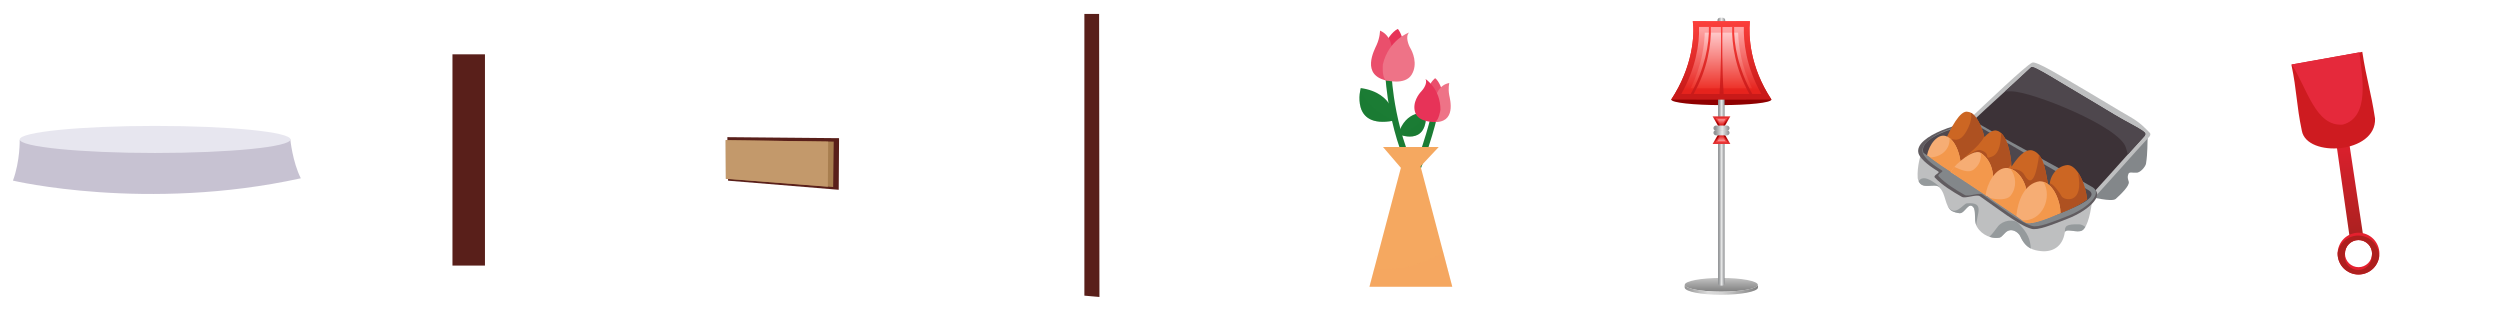 <?xml version="1.0" encoding="utf-8"?>
<!-- Generator: Adobe Illustrator 17.0.0, SVG Export Plug-In . SVG Version: 6.00 Build 0)  -->
<!DOCTYPE svg PUBLIC "-//W3C//DTD SVG 1.1//EN" "http://www.w3.org/Graphics/SVG/1.1/DTD/svg11.dtd">
<svg version="1.1" id="Слой_1" xmlns="http://www.w3.org/2000/svg" xmlns:xlink="http://www.w3.org/1999/xlink" x="0px" y="0px"
	 width="800px" height="100px" viewBox="0 0 800 100" enable-background="new 0 0 800 100" xml:space="preserve">
<g>
	<g>
		<path fill="#1B7C34" d="M456.323,36.446c-0.017-0.522-6.512-1.337-8.869,6.473C447.454,42.92,456.645,46.994,456.323,36.446z"/>
		<g>
			<g>
				<g>
					<defs>
						<path id="SVGID_1_" d="M456.323,36.446c-0.017-0.522-6.512-1.337-8.869,6.473C447.454,42.92,456.645,46.994,456.323,36.446z"
							/>
					</defs>
					<clipPath id="SVGID_2_">
						<use xlink:href="#SVGID_1_"  overflow="visible"/>
					</clipPath>
					<path opacity="0.4" clip-path="url(#SVGID_2_)" fill="#1B7C34" enable-background="new    " d="M446.531,43.56
						c0,0,6.285-1.047,10.159-7.981C456.69,35.579,458.431,47.662,446.531,43.56z"/>
				</g>
			</g>
		</g>
	</g>
	<g>
		<path fill="none" stroke="#1B7C34" stroke-width="2" stroke-miterlimit="10" d="M444.323,24.185c0,0,0.831,19.94,10.177,35.043"/>
		<g>
			<path fill="#E73358" d="M443.595,13.208c0,0,1.871-3.145,3.715-3.953c0,0,1.367,1.395,1.973,5.393
				C449.89,18.646,441.832,18.243,443.595,13.208z"/>
			<path fill="#EA4F6C" d="M441.604,9.797c0,0,0.025,2.101-1.068,4.547c-0.693,1.549-5.323,9.899,3.574,11.503
				C444.11,25.848,448.775,12.896,441.604,9.797z"/>
			<path fill="#EE7387" d="M443.445,25.678c0,0,6.09,1.726,8.259-1.752c2.168-3.479,0.209-7.531-0.378-8.491
				c-0.587-0.961-1.695-3.743-0.426-5.019c0,0-6.481,2.229-8.385,10.187C442.515,20.602,442.147,24.695,443.445,25.678z"/>
		</g>
	</g>
	<g>
		<path fill="none" stroke="#1B7C34" stroke-width="2" stroke-miterlimit="10" d="M458.791,37.67c0,0-3.369,14.723-11.036,29.056"/>
		<g>
			<path fill="#EA4F6C" d="M461.503,28.934c0,0-0.905-2.905-2.239-3.914c0,0-1.376,0.863-2.639,3.979
				C455.361,32.115,461.955,33.347,461.503,28.934z"/>
			<path fill="#EE7387" d="M463.773,26.561c0,0-0.426,1.695-0.015,3.883c0.261,1.387,2.391,9.034-5.115,8.611
				C458.642,39.056,457.375,27.68,463.773,26.561z"/>
			<path fill="#E73358" d="M459.213,39.046c0,0-5.259,0.219-6.339-3.014c-1.081-3.232,1.287-6.13,1.947-6.794
				s2.095-2.699,1.315-3.976c0,0,4.809,3.055,4.811,9.859C460.947,35.122,460.453,38.503,459.213,39.046z"/>
		</g>
	</g>
	<polygon fill="#F5A860" points="442.552,47.032 460.403,47.032 454.578,53.232 464.725,91.754 438.23,91.754 448.283,53.702 	"/>
	<g>
		<g>
			<g>
				<defs>
					<polygon id="SVGID_3_" points="442.552,47.032 460.403,47.032 454.578,53.232 464.725,91.754 438.23,91.754 448.283,53.702 
											"/>
				</defs>
				<clipPath id="SVGID_4_">
					<use xlink:href="#SVGID_3_"  overflow="visible"/>
				</clipPath>
				<path opacity="0.2" clip-path="url(#SVGID_4_)" fill="#F5A860" enable-background="new    " d="M437.255,85.892
					c1-0.333,17,3.167,29.5-9.5s4.833,21.333,4.833,21.333l-40-0.5L437.255,85.892z"/>
			</g>
		</g>
	</g>
	<g>
		<path fill="#1B7C34" d="M445.874,38.625c0.691-0.129,0.425-8.934-10.447-10.446C435.427,28.179,431.919,41.244,445.874,38.625z"/>
		<g>
			<g>
				<g>
					<defs>
						<path id="SVGID_5_" d="M445.874,38.625c0.691-0.129,0.425-8.934-10.447-10.446C435.427,28.179,431.919,41.244,445.874,38.625z
							"/>
					</defs>
					<clipPath id="SVGID_6_">
						<use xlink:href="#SVGID_5_"  overflow="visible"/>
					</clipPath>
					<path opacity="0.4" clip-path="url(#SVGID_6_)" fill="#1B7C34" enable-background="new    " d="M434.384,27.085
						c0,0,2.697,8.137,12.719,11.847C447.103,38.932,431.402,43.758,434.384,27.085z"/>
				</g>
			</g>
		</g>
	</g>
</g>
<g>
	<g>
		<path fill="#C7C2D2" d="M6.302,44.738c0,0,0.18,6.67-2.163,13.059c0,0,42.703,10.103,92.124-0.743
			c-2.653-5.225-3.374-12.526-3.374-12.526S47.183,53.613,6.302,44.738z"/>
		<ellipse fill="#E7E6EF" cx="49.636" cy="44.622" rx="43.317" ry="4.331"/>
	</g>
</g>
<g>
	<g>
		<g>
			<rect x="144.789" y="17.382" fill="#591F1A" width="10.398" height="67.603"/>
			<rect x="130.051" y="82.348" display="none" fill="#591F1A" width="39.399" height="3.202"/>
		</g>
		<g display="none">
			<g display="inline">
				<g>
					<g>
						<defs>
							<polygon id="SVGID_7_" points="155.187,82.348 155.187,17.382 144.789,17.382 144.789,82.348 130.051,82.348 130.051,85.55 
								169.451,85.55 169.451,82.348 							"/>
						</defs>
						<clipPath id="SVGID_8_">
							<use xlink:href="#SVGID_7_"  overflow="visible"/>
						</clipPath>
						<path opacity="0.3" clip-path="url(#SVGID_8_)" fill="#591F1A" enable-background="new    " d="M195.456,27.438
							c0,13.034-10.392,20.03-33.792,17.169c-24.626-3.009-50.893-15.149-50.893-28.183s18.427-12.587,42.001-12.587
							S195.456,14.404,195.456,27.438z"/>
					</g>
				</g>
			</g>
		</g>
	</g>
</g>
<g>
	<g>
		<polygon fill="#591F1A" points="268.499,44.215 268.393,60.73 232.981,57.819 232.753,43.888 		"/>
		<polygon fill="#A87E4F" points="266.789,45.311 266.614,59.843 232.296,57.206 232.243,44.848 		"/>
		<polygon fill="#C3996B" points="265.011,45.311 264.913,59.752 232.259,57.206 232.209,44.849 		"/>
	</g>
</g>
<g>
	<g>
		<polygon fill="#591F1A" points="351.823,95.033 347,94.608 347,4.458 351.715,4.458 		"/>
	</g>
</g>
<g>
	<path fill-rule="evenodd" clip-rule="evenodd" fill="#83878A" d="M687.312,42.553c-0.196,3.385-0.025,6.365-0.588,9.786
		c-0.062,0.87-1.963,3.175-3.201,2.906c-0.883,0.147-2.171-0.367-2.429,0.405c-0.416,1.006-0.171,1.57,0.111,2.503
		c0.342,1.25-2.477,3.973-4.195,5.518c-1.447,1.054-7.014-0.614-10.595-0.957c4.905-6.622,9.811-13.244,14.715-19.866
		C683.193,42.749,685.252,42.65,687.312,42.553z"/>
	<path fill-rule="evenodd" clip-rule="evenodd" fill="#BEBFC0" d="M670.921,62.392c6.019-6.537,10.794-12.065,16.813-18.602
		c0.157-0.126,0.66-0.839,0.17-1.319c-1.136-1.115-2.764-3.106-6.421-5.17c-3.435-1.94-8.512-5.089-12.535-7.443
		c-9.51-5.564-17.565-10.566-18.695-9.79c-2.296,1.146-14.357,12.697-21.362,19.287C642.901,47.034,656.911,54.713,670.921,62.392z"
		/>
	<path fill-rule="evenodd" clip-rule="evenodd" fill="#3C3237" d="M670.243,61.241c5.69-6.181,10.202-11.404,15.893-17.585
		c0.149-0.119,0.624-0.793,0.161-1.247c-1.074-1.053-3.865-2.38-7.322-4.331c-3.247-1.834-7.073-4.255-10.876-6.479
		c-8.99-5.26-17.579-10.825-18.091-10.091c-6.622,6.23-12.877,11.725-19.499,17.954C643.754,46.723,656.998,53.981,670.243,61.241z"
		/>
	<path fill-rule="evenodd" clip-rule="evenodd" fill="#4E474D" d="M680.914,49.408c1.671-1.861,3.385-3.757,5.222-5.752
		c0.149-0.119,0.624-0.793,0.161-1.247c-1.074-1.053-3.865-2.38-7.322-4.331c-3.247-1.834-7.073-4.255-10.876-6.479
		c-8.99-5.26-17.578-10.825-18.091-10.091c-2.842,2.674-5.616,5.212-8.38,7.73h2.072c6.377,0,34.651,11.256,36.59,18.02
		C680.526,48.08,680.738,48.782,680.914,49.408z"/>
	<path fill-rule="evenodd" clip-rule="evenodd" fill="#BEBFC0" d="M669.507,64.037c-0.344,2.894-1.276,8.586-3.238,9.713
		c-1.585,0.938-5.302-0.922-5.544,0.67c-0.708,4.66-4.083,6.313-7.593,5.936c-2.401-0.259-4.866-0.802-6.581-4.62
		c-0.493-1.234-2.338-2.576-3.924-1.91c-1.235,0.52-1.84,2.044-2.845,2.233c-2.276,0.431-5.558-0.712-7.146-3.471
		c-1.158-2.014-0.141-5.058-1.207-6.322c-1.512-1.792-2.71,2.122-4.379,1.957c-0.735-0.073-1.989-0.364-2.622-0.82
		c-2.052-1.48-1.759-5.271-3.709-7.386c-1.72-1.868-6.116,1.458-7.059-2.971c-0.244-3.949,0.907-7.382,1.84-10.668
		C633.502,52.265,651.504,58.152,669.507,64.037z"/>
	<path fill-rule="evenodd" clip-rule="evenodd" fill="#959A9C" d="M667.305,72.619c-0.309,0.514-0.652,0.91-1.036,1.131
		c-1.496,0.885-4.885-0.719-5.469,0.43c-0.153-1.852,0.43-2.505,4.531-2.397C665.995,71.802,666.705,72.149,667.305,72.619
		L667.305,72.619z M649.872,79.534c-1.241-0.62-2.392-1.728-3.323-3.797c-0.492-1.234-2.337-2.576-3.923-1.91
		c-1.235,0.52-1.84,2.044-2.845,2.233c-0.95,0.181-2.077,0.086-3.181-0.286c1.012-0.902,1.983-2.39,2.761-3.358
		c1.595-1.985,5.145-2.408,6.504-1.001C649.026,74.691,649.658,76.621,649.872,79.534L649.872,79.534z M632.441,72.197
		c-0.844-1.999-0.013-4.746-1.013-5.931c-1.512-1.792-2.71,2.122-4.379,1.957c-0.735-0.073-1.989-0.364-2.622-0.82
		c-0.505-0.364-0.868-0.869-1.158-1.454c2.311,3.73,4.994-0.785,6.112-0.882C635.435,64.54,632.381,68.69,632.441,72.197
		L632.441,72.197z M621.589,61.316c-0.234-0.472-0.514-0.914-0.87-1.298c-1.587-1.723-5.45,0.974-6.781-2.075
		c1.076-1.419,2.698-1.223,5.439,0.776C620.627,59.631,621.228,60.474,621.589,61.316z"/>
	<path fill-rule="evenodd" clip-rule="evenodd" fill="#615C60" d="M670.08,60.475c-13.032-7.623-24.967-13.583-37.999-21.207
		c-2.472-0.823-19.935,4.04-18.146,9.861c0.747,2.123,4.284,4.512,6.297,5.753c0.793,0.49-1.828,1.162-1.046,1.986
		c2.209,2.326,5.756,4.531,8.63,6.138c1.136,0.635,4.685-0.947,5.763-0.202c5.076,3.503,12.576,9.391,16.427,10.401
		c1.995,0.648,6.723-1.305,11.755-3.265C668.233,67.419,673.355,62.591,670.08,60.475z"/>
	<path fill-rule="evenodd" clip-rule="evenodd" fill="#83878A" d="M669.717,59.969c-12.625-7.386-24.188-13.16-36.813-20.545
		c-2.396-0.798-19.312,3.914-17.579,9.552c0.724,2.057,4.15,4.371,6.1,5.576c0.768,0.474-1.771,1.126-1.013,1.924
		c2.14,2.252,5.577,4.388,8.361,5.946c1.1,0.616,4.538-0.918,5.583-0.197c4.918,3.394,12.183,9.098,15.914,10.077
		c1.933,0.629,6.513-1.264,11.389-3.163C667.927,66.694,672.889,62.017,669.717,59.969z"/>
	<path fill-rule="evenodd" clip-rule="evenodd" fill="#4E474D" d="M668.477,60.947c-12.411-7.26-23.496-13.637-35.906-20.896
		c-2.355-0.784-18.984,3.287-17.07,8.829c11.184,8.094,21.485,14.274,32.669,22.368c1.76,0.687,6.193-1.102,10.985-2.969
		C665.316,65.877,671.595,62.961,668.477,60.947z"/>
	<path fill-rule="evenodd" clip-rule="evenodd" fill="#CC6623" d="M635.011,43.882c-0.875-3.725-2.911-7.844-5.2-8.083
		c-2.599-0.862-5.712,5.691-7.282,8.967c1.864,2.817,2.991,4.857,4.855,7.673c1.72-1.303,3.326-2.605,4.96-3.907
		c-0.186,0.668-0.28,1.325-0.253,1.943c2.06,2.444,4.12,4.889,6.179,7.334l5.062-3.451l4.279,8.305
		c2.697-0.742,5.394-1.483,8.091-2.225c-1.079-4.227-1.202-10.924-5.222-12.269c-2.59-0.769-5.178,2.689-6.794,5.165
		c-0.204-4.177-1.503-10.806-4.755-11.544C637.858,41.49,636.343,42.418,635.011,43.882L635.011,43.882z M667.888,63.778
		c-2.38,1.788-6.193,3.617-10.006,4.933c-0.541-2.578-1.08-4.959-1.62-7.538c-1.373-3.368,1.373-8.155,5.446-8.367
		C664.602,53.017,667.201,58.2,667.888,63.778z"/>
	<path fill-rule="evenodd" clip-rule="evenodd" fill="#AE5121" d="M634.975,43.728c-0.779-3.206-2.404-6.658-4.3-7.654
		c0.311,1.531,0.051,2.838-0.794,4.69c-3.19,6.986-5.72,2.025-7.105,4.377c1.72,2.626,2.828,4.608,4.608,7.298
		c1.72-1.303,3.326-2.605,4.96-3.907c-0.186,0.668-0.28,1.325-0.253,1.943c2.06,2.444,4.12,4.889,6.179,7.334l5.062-3.451
		l4.279,8.305c2.697-0.742,5.394-1.483,8.091-2.225c-0.862-3.378-1.114-8.335-3.234-10.876c-0.073,0.67-0.133,1.296-0.16,1.455
		c-0.332,1.904-1.549,10.331-4.515,4.92c-1.398-2.549-5.84-1.692-5.213-2.131c0.365-0.257,0.72-0.808,1.034-1.536
		c-0.294-3.425-1.258-7.87-3.264-9.703c-0.039,2.548-0.407,6.543-2.898,7.534c-2.99,1.189,0.174-0.975-3.816-2.101
		c-1.751-0.496-8.558,5.223-3.203,0.832C632.327,47.282,633.975,45.578,634.975,43.728L634.975,43.728z M664.9,55.102
		c2.281,10.71-4.703,9.006-5.235,7.611c-0.174-0.454-2.317-3.566-3.354-3.909c-0.141-0.047-0.266-0.094-0.373-0.139
		c-0.092,0.861,0.004,1.724,0.324,2.508c0.54,2.578,1.079,4.96,1.62,7.538c3.813-1.315,7.626-3.144,10.006-4.933
		C667.473,60.404,666.357,57.176,664.9,55.102z"/>
	<path fill-rule="evenodd" clip-rule="evenodd" fill="#F6AD74" d="M627.31,53.764c0.515-2.967-1.398-9.244-4.634-10.224
		c-2.55-0.834-5.321,2.525-6.032,6.178c3.15,2.281,5.787,4.119,8.974,6.178C626.085,55.283,626.844,54.376,627.31,53.764z"/>
	<path fill-rule="evenodd" clip-rule="evenodd" fill="#F3984C" d="M627.31,53.764c0.451-2.598-0.96-7.734-3.49-9.629
		c0.366,3.218-2.209,6.126-6.246,6.254c2.752,1.979,5.175,3.654,8.044,5.509C626.085,55.283,626.844,54.377,627.31,53.764z"/>
	<path fill-rule="evenodd" clip-rule="evenodd" fill="#F6AD74" d="M637.976,61.34c-0.074-4.119,0.368-9.195-4.046-12.358
		c-2.011-1.643-8.214,3.223-9.71,6.068c3.85,2.575,7.736,5.113,11.585,7.687C636.762,62.173,637.02,61.904,637.976,61.34z"/>
	<path fill-rule="evenodd" clip-rule="evenodd" fill="#F3984C" d="M637.976,61.34c-0.074-4.119,0.368-9.194-4.046-12.358
		c-0.046-0.039-0.095-0.071-0.145-0.102c0.4,2.024-0.431,4.04-2.203,5.372c-1.698,1.277-4.105,0.069-6.185-0.841
		c-0.505,0.578-0.912,1.139-1.175,1.638c3.85,2.575,7.736,5.113,11.585,7.687C636.762,62.173,637.02,61.904,637.976,61.34z"/>
	<path fill-rule="evenodd" clip-rule="evenodd" fill="#F6AD74" d="M648.642,63.032c0.245-2.476-1.496-8.409-6.18-9.268
		c-4.021-0.417-6.718,5.381-7.061,8.716c3.727,2.476,7.27,4.989,10.997,7.466C647.403,67.494,647.636,65.483,648.642,63.032z"/>
	<path fill-rule="evenodd" clip-rule="evenodd" fill="#F3984C" d="M648.641,63.032c0.23-2.32-1.284-7.676-5.328-9.048
		c1.939,2.453,2.088,6.003,0.163,8.527c-1.256,1.65-4.386,1.4-6.807,0.819c2.857,1.923,5.628,3.862,8.485,5.785l1.479,0.229
		C647.447,67.157,647.719,65.279,648.641,63.032z"/>
	<path fill-rule="evenodd" clip-rule="evenodd" fill="#F6AD74" d="M659.352,68.159c0-3.728-2.354-10.105-6.622-10.155
		c-4.856,0.639-7.063,6.243-7.504,11.148c1.239,0.945,1.815,1.484,3.09,2.134C650.427,72.032,656.36,69.433,659.352,68.159z"/>
	<path fill-rule="evenodd" clip-rule="evenodd" fill="#F3984C" d="M659.352,68.159c0-3.372-1.926-8.912-5.454-9.974
		c2.965,4.914-0.331,12.95-6.963,12.272c0.403,0.284,0.825,0.547,1.381,0.829C650.427,72.032,656.36,69.433,659.352,68.159z"/>
</g>
<g>
	<g>
		<linearGradient id="SVGID_9_" gradientUnits="userSpaceOnUse" x1="549.536" y1="10.181" x2="552.053" y2="10.181">
			<stop  offset="0.139" style="stop-color:#929496"/>
			<stop  offset="0.545" style="stop-color:#E8E9E9"/>
			<stop  offset="1" style="stop-color:#8C8D8F"/>
		</linearGradient>
		<path fill="url(#SVGID_9_)" d="M552.078,13.853c0,0.467-0.379,0.848-0.847,0.848h-0.805c-0.469,0-0.851-0.38-0.851-0.848V6.509
			c0-0.469,0.382-0.848,0.851-0.848h0.805c0.468,0,0.847,0.379,0.847,0.848V13.853z"/>
		<path fill="#8C6239" d="M540.165,93.449c-0.001,0-0.002,0-0.002,0c-0.001,0.012-0.002,0.023-0.002,0.035
			C540.162,93.473,540.163,93.462,540.165,93.449z"/>
		<linearGradient id="SVGID_10_" gradientUnits="userSpaceOnUse" x1="550.813" y1="88.822" x2="550.813" y2="93.222">
			<stop  offset="0" style="stop-color:#C5C5C5"/>
			<stop  offset="0.328" style="stop-color:#AEAEAE"/>
			<stop  offset="1" style="stop-color:#828282"/>
		</linearGradient>
		<ellipse fill="url(#SVGID_10_)" cx="550.813" cy="91.14" rx="11.688" ry="2.197"/>
		<linearGradient id="SVGID_11_" gradientUnits="userSpaceOnUse" x1="539.076" y1="92.758" x2="562.577" y2="92.758">
			<stop  offset="0" style="stop-color:#919191"/>
			<stop  offset="0.315" style="stop-color:#DBDBDB"/>
			<stop  offset="0.509" style="stop-color:#D3D3D3"/>
			<stop  offset="1" style="stop-color:#7F7F7F"/>
		</linearGradient>
		<path fill="url(#SVGID_11_)" d="M562.519,91.178c-0.108,1.191-5.428,2.15-11.781,2.158c-6.352-0.008-11.495-0.967-11.603-2.158
			c-0.057,0.394-0.091,0.696-0.01,0.965c0.362,1.193,5.162,2.181,11.546,2.194v0.002c0.023,0,0.044,0,0.067,0
			c0.021,0,0.043,0,0.064,0v-0.002c6.388-0.014,11.367-1.002,11.727-2.194C562.61,91.873,562.576,91.571,562.519,91.178z"/>
		<linearGradient id="SVGID_12_" gradientUnits="userSpaceOnUse" x1="550.826" y1="7.019" x2="550.826" y2="29.261">
			<stop  offset="0" style="stop-color:#FB3F3B"/>
			<stop  offset="1" style="stop-color:#C91A19"/>
		</linearGradient>
		<path fill="url(#SVGID_12_)" d="M550.901,31.896c6.546-0.001,13.051-0.009,15.965-0.027c-6.96-10.552-7.344-20.357-6.908-25.093
			c-2.208,0.024-5.662,0.039-9.132,0.039c-3.47,0-6.926-0.014-9.132-0.039c0.596,4.341,0.051,14.541-6.909,25.093
			c2.914,0.018,9.42,0.026,15.965,0.027l0,0c0.025,0,0.049,0,0.076,0C550.851,31.896,550.877,31.896,550.901,31.896L550.901,31.896z
			"/>
		<linearGradient id="SVGID_13_" gradientUnits="userSpaceOnUse" x1="550.827" y1="5.194" x2="550.827" y2="26.29">
			<stop  offset="0" style="stop-color:#FF4C4C"/>
			<stop  offset="1" style="stop-color:#8F0000"/>
		</linearGradient>
		<ellipse fill="url(#SVGID_13_)" cx="550.827" cy="31.884" rx="15.994" ry="1.752"/>
		<linearGradient id="SVGID_14_" gradientUnits="userSpaceOnUse" x1="549.774" y1="60.951" x2="551.879" y2="60.951">
			<stop  offset="0.139" style="stop-color:#929496"/>
			<stop  offset="0.545" style="stop-color:#E8E9E9"/>
			<stop  offset="1" style="stop-color:#8C8D8F"/>
		</linearGradient>
		<path fill="url(#SVGID_14_)" d="M551.879,90.684c0,0.395-0.321,0.712-0.711,0.712h-0.682c-0.393,0-0.711-0.317-0.711-0.712V31.218
			c0-0.394,0.318-0.713,0.711-0.713h0.682c0.391,0,0.711,0.319,0.711,0.713V90.684z"/>
		<g>
			<linearGradient id="SVGID_15_" gradientUnits="userSpaceOnUse" x1="550.87" y1="36.485" x2="550.87" y2="39.492">
				<stop  offset="0" style="stop-color:#FF4C4C"/>
				<stop  offset="1" style="stop-color:#A90000"/>
			</linearGradient>
			<polygon fill="url(#SVGID_15_)" points="553.712,37.233 550.87,42.156 548.027,37.233 			"/>
			<linearGradient id="SVGID_16_" gradientUnits="userSpaceOnUse" x1="550.869" y1="37.58" x2="550.869" y2="40.66">
				<stop  offset="0" style="stop-color:#FF4C4C"/>
				<stop  offset="1" style="stop-color:#D31F1F"/>
			</linearGradient>
			<polygon fill="url(#SVGID_16_)" points="548.974,37.78 550.87,41.063 552.765,37.78 548.974,37.78 			"/>
			<linearGradient id="SVGID_17_" gradientUnits="userSpaceOnUse" x1="550.877" y1="37.702" x2="550.837" y2="40.013">
				<stop  offset="0" style="stop-color:#FFBABB"/>
				<stop  offset="1" style="stop-color:#E01D19"/>
			</linearGradient>
			<polygon fill="url(#SVGID_17_)" points="549.606,38.145 550.87,40.333 552.133,38.145 549.606,38.145 			"/>
		</g>
		<g>
			
				<linearGradient id="SVGID_18_" gradientUnits="userSpaceOnUse" x1="550.87" y1="-327.034" x2="550.87" y2="-324.025" gradientTransform="matrix(1 0 0 -1 0 -280.195)">
				<stop  offset="0" style="stop-color:#FF4C4C"/>
				<stop  offset="1" style="stop-color:#A90000"/>
			</linearGradient>
			<polygon fill="url(#SVGID_18_)" points="553.712,46.09 550.87,41.166 548.027,46.09 			"/>
			
				<linearGradient id="SVGID_19_" gradientUnits="userSpaceOnUse" x1="550.869" y1="-325.938" x2="550.869" y2="-322.859" gradientTransform="matrix(1 0 0 -1 0 -280.195)">
				<stop  offset="0" style="stop-color:#FF4C4C"/>
				<stop  offset="1" style="stop-color:#D31F1F"/>
			</linearGradient>
			<polygon fill="url(#SVGID_19_)" points="548.974,45.543 552.765,45.543 550.87,42.26 548.974,45.543 			"/>
			
				<linearGradient id="SVGID_20_" gradientUnits="userSpaceOnUse" x1="550.877" y1="-325.817" x2="550.837" y2="-323.505" gradientTransform="matrix(1 0 0 -1 0 -280.195)">
				<stop  offset="0" style="stop-color:#FFBABB"/>
				<stop  offset="1" style="stop-color:#E01D19"/>
			</linearGradient>
			<polygon fill="url(#SVGID_20_)" points="549.606,45.178 552.133,45.178 550.87,42.988 549.606,45.178 			"/>
		</g>
		<linearGradient id="SVGID_21_" gradientUnits="userSpaceOnUse" x1="548.293" y1="41.005" x2="553.447" y2="41.005">
			<stop  offset="0.139" style="stop-color:#929496"/>
			<stop  offset="0.545" style="stop-color:#E8E9E9"/>
			<stop  offset="1" style="stop-color:#8C8D8F"/>
		</linearGradient>
		<path fill="url(#SVGID_21_)" d="M553.447,41.005c0,0.462-0.376,0.836-0.837,0.836h-3.479c-0.463,0-0.837-0.375-0.837-0.836l0,0
			c0-0.463,0.374-0.836,0.837-0.836h3.479C553.071,40.169,553.447,40.542,553.447,41.005L553.447,41.005z"/>
		<linearGradient id="SVGID_22_" gradientUnits="userSpaceOnUse" x1="548.293" y1="42.482" x2="553.447" y2="42.482">
			<stop  offset="0.139" style="stop-color:#929496"/>
			<stop  offset="0.545" style="stop-color:#E8E9E9"/>
			<stop  offset="1" style="stop-color:#8C8D8F"/>
		</linearGradient>
		<path fill="url(#SVGID_22_)" d="M553.447,42.483c0,0.462-0.376,0.836-0.837,0.836h-3.479c-0.463,0-0.837-0.374-0.837-0.836l0,0
			c0-0.463,0.374-0.837,0.837-0.837h3.479C553.071,41.646,553.447,42.02,553.447,42.483L553.447,42.483z"/>
		<linearGradient id="SVGID_23_" gradientUnits="userSpaceOnUse" x1="550.826" y1="7.019" x2="550.826" y2="29.261">
			<stop  offset="0" style="stop-color:#FB3F3B"/>
			<stop  offset="1" style="stop-color:#C91A19"/>
		</linearGradient>
		<path fill="url(#SVGID_23_)" d="M550.901,31.896c6.546-0.001,13.051-0.009,15.965-0.027c-6.96-10.552-7.344-20.357-6.908-25.093
			c-2.208,0.024-5.662,0.039-9.132,0.039c-3.47,0-6.926-0.014-9.132-0.039c0.596,4.341,0.051,14.541-6.909,25.093
			c2.914,0.018,9.42,0.026,15.965,0.027l0,0c0.025,0,0.049,0,0.076,0C550.851,31.896,550.877,31.896,550.901,31.896L550.901,31.896z
			"/>
		<linearGradient id="SVGID_24_" gradientUnits="userSpaceOnUse" x1="550.826" y1="9.45" x2="550.826" y2="28.956">
			<stop  offset="0" style="stop-color:#FFA3A3"/>
			<stop  offset="1" style="stop-color:#E6231D"/>
		</linearGradient>
		<path fill="url(#SVGID_24_)" d="M538.026,30.06c3.341,0.008,8.023,0.013,12.725,0.014h0.15c4.7-0.001,9.382-0.007,12.724-0.014
			c-5.016-8.892-5.712-16.952-5.596-21.444c-1.978,0.013-4.491,0.02-7.202,0.021c-2.685-0.001-5.174-0.009-7.144-0.021
			C543.916,14.059,542.538,22.045,538.026,30.06L538.026,30.06z"/>
		<linearGradient id="SVGID_25_" gradientUnits="userSpaceOnUse" x1="550.827" y1="10.396" x2="550.827" y2="28.326">
			<stop  offset="0" style="stop-color:#FFC9CA"/>
			<stop  offset="1" style="stop-color:#ED3229"/>
		</linearGradient>
		<path fill="url(#SVGID_25_)" d="M541.033,28.243c2.89,0.006,6.299,0.008,9.718,0.008h0.15c3.42,0,6.829-0.003,9.719-0.008
			c-3.449-7.165-4.302-13.641-4.413-17.794c-1.611,0.008-3.445,0.011-5.381,0.012c-1.906-0.001-3.713-0.004-5.305-0.012
			C545.441,14.185,544.673,20.725,541.033,28.243L541.033,28.243z"/>
		<linearGradient id="SVGID_26_" gradientUnits="userSpaceOnUse" x1="550.91" y1="8.857" x2="550.91" y2="29.592">
			<stop  offset="0" style="stop-color:#FB3F3B"/>
			<stop  offset="1" style="stop-color:#C91A19"/>
		</linearGradient>
		<path fill="url(#SVGID_26_)" d="M550.926,8.619c-0.08,0-0.159,0.002-0.241,0.002c0.145,5.519,0.06,13.427-0.431,21.439
			c0.188,0.005,0.412,0.007,0.656,0.009c0.244-0.002,0.469-0.005,0.656-0.009c-0.545-8.888-0.442-16.884-0.371-21.439
			C551.102,8.621,551.015,8.619,550.926,8.619z"/>
		<g>
			<linearGradient id="SVGID_27_" gradientUnits="userSpaceOnUse" x1="547.49" y1="8.537" x2="542.394" y2="29.923">
				<stop  offset="0" style="stop-color:#FB3F3B"/>
				<stop  offset="1" style="stop-color:#C91A19"/>
			</linearGradient>
			<path fill="url(#SVGID_27_)" d="M541.034,30.06c4.512-8.015,5.967-16.001,5.81-21.444c0.201,0.002,0.413,0.005,0.629,0.006
				c0.156,5.443-0.994,13.426-5.505,21.438C541.466,30.06,541.034,30.06,541.034,30.06z"/>
		</g>
		<g>
			
				<linearGradient id="SVGID_28_" gradientUnits="userSpaceOnUse" x1="3435.741" y1="8.537" x2="3430.644" y2="29.923" gradientTransform="matrix(-1 0 0 1 3990.016 0)">
				<stop  offset="0" style="stop-color:#FB3F3B"/>
				<stop  offset="1" style="stop-color:#C91A19"/>
			</linearGradient>
			<path fill="url(#SVGID_28_)" d="M560.732,30.06c-4.512-8.015-5.967-16.001-5.81-21.444c-0.201,0.002-0.412,0.005-0.629,0.006
				c-0.156,5.443,0.994,13.426,5.504,21.438C560.299,30.06,560.732,30.06,560.732,30.06z"/>
		</g>
	</g>
</g>
<g>
	
		<linearGradient id="SVGID_29_" gradientUnits="userSpaceOnUse" x1="750.258" y1="76.631" x2="751.552" y2="39.592" gradientTransform="matrix(0.996 -0.084 0.084 0.996 -1.399 64.694)">
		<stop  offset="0" style="stop-color:#A7211F"/>
		<stop  offset="1" style="stop-color:#E4202F"/>
	</linearGradient>
	<polygon fill-rule="evenodd" clip-rule="evenodd" fill="url(#SVGID_29_)" points="751.896,75.98 756.268,75.766 751.238,42.372 
		747.142,42.564 	"/>
	<path fill-rule="evenodd" clip-rule="evenodd" fill="#CE1B20" d="M733.243,20.657c7.563-1.357,15.128-2.714,22.691-4.07
		c1.368,8.951,2.716,12.406,4.082,21.358c0.41,11.281-21.856,12.58-23.426,3.903C734.791,33.297,735.043,29.206,733.243,20.657z"/>
	<path fill-rule="evenodd" clip-rule="evenodd" fill="#E5293B" d="M733.356,20.636l21.627-3.879
		c0.913,7.595,3.514,20.666-5.264,23.116C740.957,40.577,738.295,28.238,733.356,20.636z"/>
	<g>
		<defs>
			<path id="SVGID_30_" d="M752.183,87.343c-3.417-1.401-5.049-5.309-3.646-8.726c1.403-3.417,5.31-5.049,8.726-3.646
				c3.417,1.402,5.049,5.31,3.646,8.727C759.507,87.115,755.6,88.746,752.183,87.343L752.183,87.343z M753.077,85.167
				c2.214,0.91,4.747-0.149,5.656-2.363c0.91-2.214-0.149-4.747-2.363-5.657c-2.214-0.908-4.746,0.149-5.656,2.363
				C749.804,81.725,750.863,84.257,753.077,85.167z"/>
		</defs>
		<use xlink:href="#SVGID_30_"  overflow="visible" fill-rule="evenodd" clip-rule="evenodd" fill="#E4202E"/>
		<clipPath id="SVGID_31_">
			<use xlink:href="#SVGID_30_"  overflow="visible"/>
		</clipPath>
		<g clip-path="url(#SVGID_31_)">
			<path fill-rule="evenodd" clip-rule="evenodd" fill="#AE1F1E" d="M752.093,88.251c-3.416-1.401-5.049-5.309-3.646-8.726
				c1.403-3.417,5.31-5.049,8.727-3.646c3.417,1.402,5.049,5.311,3.646,8.727C759.418,88.022,755.51,89.655,752.093,88.251
				L752.093,88.251z M752.988,86.075c2.214,0.909,4.746-0.149,5.656-2.363c0.909-2.215-0.149-4.747-2.364-5.656
				c-2.214-0.909-4.747,0.149-5.656,2.363C749.716,82.632,750.773,85.166,752.988,86.075z"/>
		</g>
	</g>
</g>
</svg>

